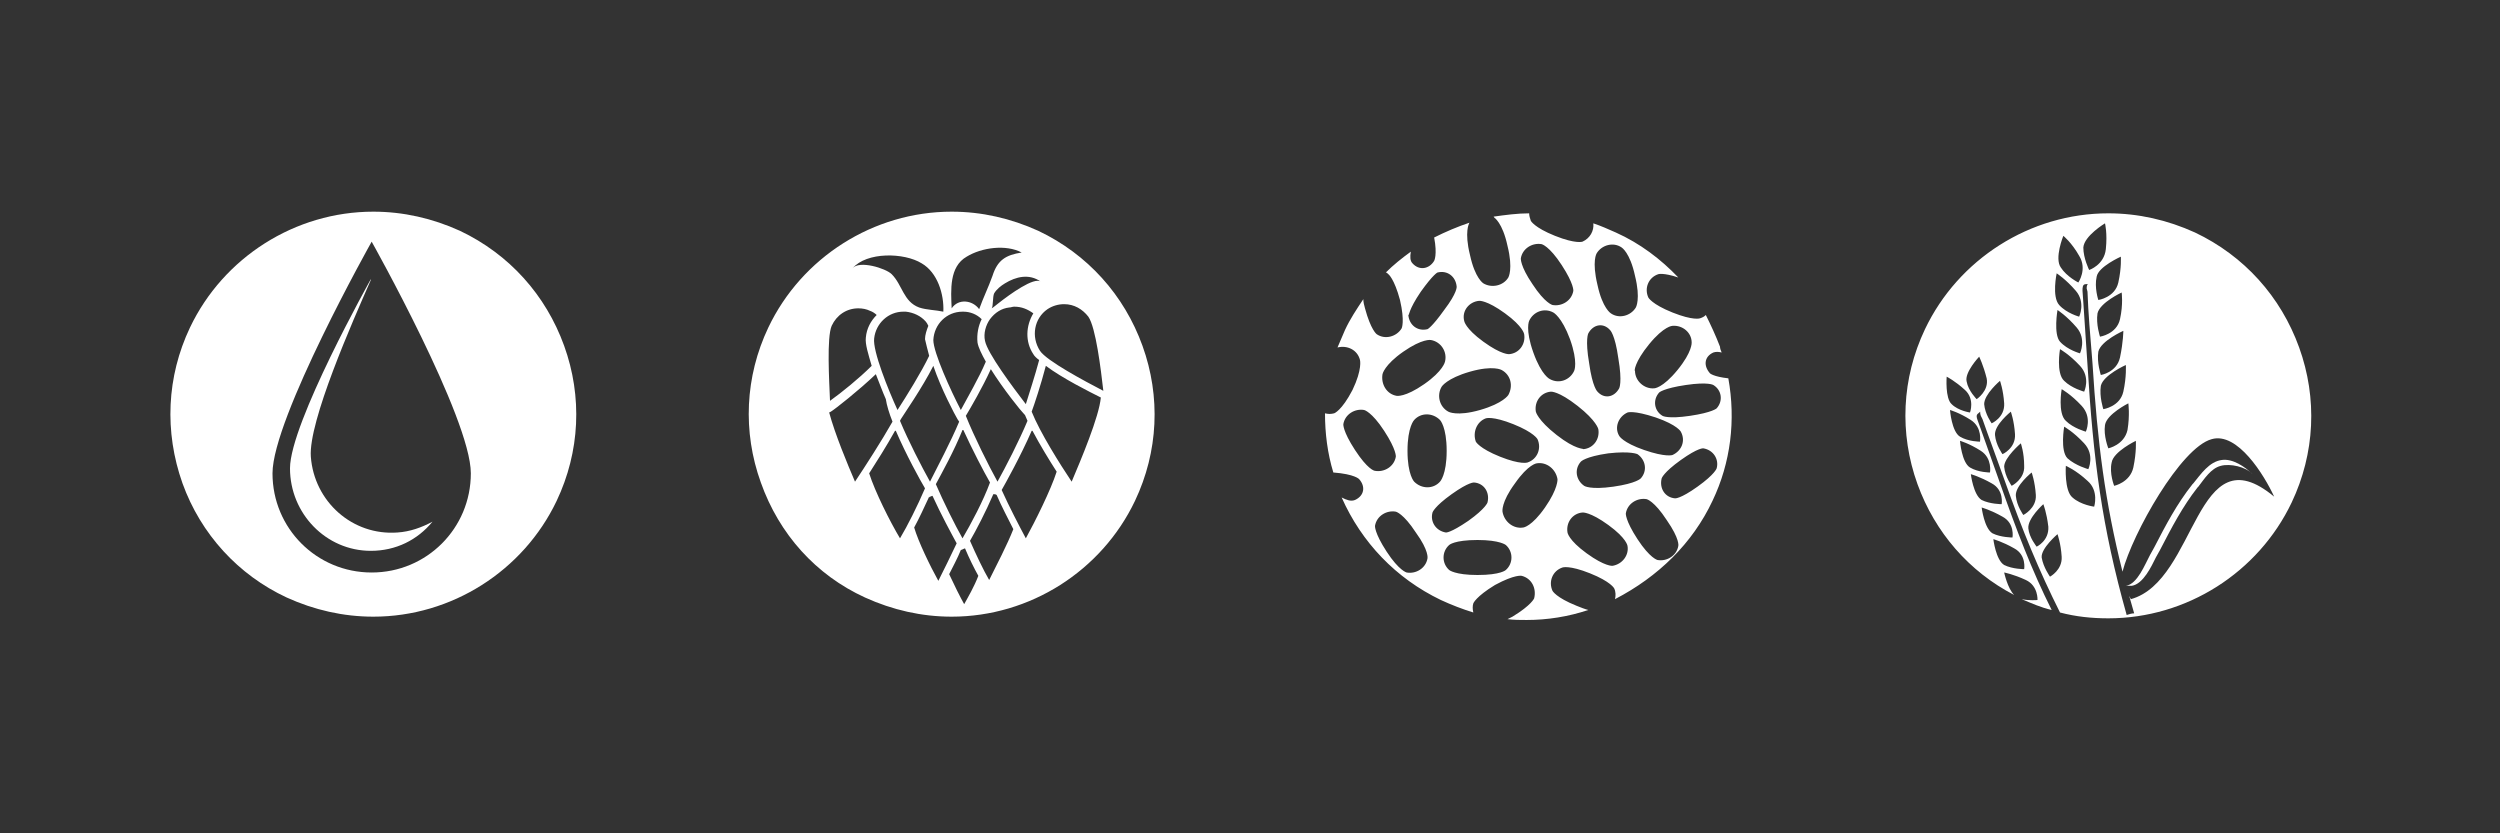 <?xml version="1.0" encoding="utf-8"?>
<!-- Generator: Adobe Illustrator 19.0.0, SVG Export Plug-In . SVG Version: 6.00 Build 0)  -->
<svg version="1.1" id="Layer_1" xmlns="http://www.w3.org/2000/svg" xmlns:xlink="http://www.w3.org/1999/xlink" x="0px" y="0px"
	 width="300px" height="100px" viewBox="0 0 300 100" style="enable-background:new 0 0 300 100;" xml:space="preserve">
<rect x="0" y="0" width="300" height="100" fill="#333333" stroke="none"/>
<style type="text/css">
	.st0{fill:none;}
	.st1{fill:#FFFFFF;}
</style>
<path id="XMLID_148_" class="st0" d="M123.8,51.7c-1.3,3-3.2,6.4-3.6,7.1c0.9,2,2.1,4.4,2.9,5.8c1.1-2,3.1-5.8,3.7-8
	c-0.9-1.4-2-3.2-2.9-4.9C123.8,51.7,123.8,51.7,123.8,51.7z"/>
<path id="XMLID_147_" class="st0" d="M124.8,42c0.9,1.3,5.3,3.6,7.6,4.8c-0.3-2.6-0.9-7.6-1.8-8.9c-0.6-0.9-1.7-1.5-2.9-1.5
	c-0.7,0-1.4,0.2-2,0.6C124.1,38.2,123.7,40.4,124.8,42z"/>
<path id="XMLID_146_" class="st0" d="M119.1,59.3c-0.9,2.1-2.1,4.4-2.8,5.6c0.7,1.6,1.6,3.4,2.3,4.7c0.9-1.6,2.3-4.3,2.8-6.1
	c-0.6-1.2-1.4-2.7-2-4.1C119.4,59.4,119.3,59.4,119.1,59.3z"/>
<path id="XMLID_145_" class="st0" d="M115.3,66.1c-0.5,1-1,2-1.4,2.9c0.6,1.3,1.3,2.6,1.8,3.6c0.5-0.9,1.1-2.1,1.7-3.4
	c-0.5-0.9-1.1-2.1-1.6-3.3L115.3,66.1z"/>
<path id="XMLID_144_" class="st0" d="M107,32.9c1.3,1.3,1.3,3.3,3.3,4c0.9,0.3,2,0.4,2.9,0.5c0.1-2.1-0.7-4.7-2.6-5.8
	c-2.1-1.3-6.6-1.4-8.4,0.6C103.1,31.2,106.3,32.2,107,32.9z"/>
<path id="XMLID_143_" class="st0" d="M117.5,37.1c0.5-1.4,1.1-2.6,1.6-4c0.6-1.9,1.6-2.6,3.5-2.8c-2-0.9-4.8-0.5-6.6,0.5
	c-2.1,1.2-1.9,4-1.9,6.2C115,35.8,116.7,36,117.5,37.1z"/>
<path id="XMLID_142_" class="st0" d="M119.3,35.2c-0.2,0.4-0.1,1.6-0.3,1.8c0.1-0.1,0.4-0.3,0.8-0.6c1.5-1.1,4.4-3.1,5.1-2.6
	c-1.3-1-3-0.6-4.3,0.2C120.1,34.3,119.6,34.7,119.3,35.2z"/>
<path id="XMLID_141_" class="st0" d="M111.9,59.4c-0.1,0-0.2,0.1-0.3,0.1l-0.1,0.1l0-0.1c-0.6,1.3-1.2,2.6-1.8,3.7
	c0.5,1.7,2,4.6,2.9,6.3c0.6-1.2,1.6-2.9,2.2-4.5C114.2,64,112.9,61.6,111.9,59.4z"/>
<path id="XMLID_140_" class="st0" d="M123.3,50.5c-0.1-0.2-0.2-0.5-0.3-0.7l-0.1-0.1c-0.3-0.4-2.5-3-4-5.4c-1,2.2-2.4,4.6-3,5.6
	c0.9,2.5,2.7,6,3.8,7.9C120.7,56,122.3,53,123.3,50.5z"/>
<path id="XMLID_139_" class="st0" d="M121.7,36.9c-0.2,0-0.4,0-0.6,0.1c-0.9,0.2-1.8,0.7-2.3,1.4c-0.6,0.8-0.8,1.7-0.6,2.6
	c0.3,1.5,3.3,5.6,4.9,7.6c0.5-1.4,1.2-3.5,1.6-5.3c-0.3-0.2-0.5-0.5-0.7-0.7c-1-1.5-1-3.4-0.1-4.9C123.4,37.2,122.6,36.9,121.7,36.9
	z"/>
<path id="XMLID_138_" class="st0" d="M104.7,43.9c-0.5-1.4-0.8-2.7-0.7-3.4c0.1-1,0.6-2,1.3-2.7c-0.2-0.2-0.5-0.4-0.8-0.5
	c-0.5-0.2-0.9-0.3-1.4-0.3c-1.4,0-2.7,0.8-3.2,2.1c-0.6,1.4-0.3,6.4,0,9C101.1,47.1,103.2,45.4,104.7,43.9z"/>
<path id="XMLID_137_" class="st0" d="M115.5,51.6c-1.1,2.5-2.5,5.1-3.2,6.5c0.9,2.1,2.3,4.9,3.2,6.5c0.9-1.7,2.4-4.5,3.3-6.7
	c-0.8-1.4-2.1-3.9-3.1-6.2C115.6,51.7,115.6,51.6,115.5,51.6z"/>
<path id="XMLID_136_" class="st0" d="M107.5,51.7C107.4,51.7,107.4,51.7,107.5,51.7c-1,1.8-2.2,3.7-3.2,5.1c0.7,2.2,2.5,5.8,3.6,7.8
	c0.8-1.5,2.1-4,3-6C110.4,57.6,108.7,54.5,107.5,51.7z"/>
<path id="XMLID_135_" class="st0" d="M108,50.3l-0.1,0.2c1,2.4,2.6,5.5,3.6,7.3c1-1.8,2.6-4.8,3.5-7.2l-0.2-0.3
	c-0.3-0.5-1.9-3.7-3-6.4C110.6,46.5,108.4,49.8,108,50.3z"/>
<path id="XMLID_134_" class="st0" d="M115.7,37.4l-0.1,0c-1.9,0-3.5,1.5-3.5,3.4c0,1.5,2.1,6.1,3.3,8.4c0.9-1.5,2.2-3.9,3-5.8
	c-0.5-0.9-0.9-1.7-1-2.3c-0.2-1,0-2,0.5-2.9C117.2,37.7,116.5,37.4,115.7,37.4z"/>
<path id="XMLID_133_" class="st0" d="M180,54.8c2.5,1,3.3,0.7,3.3,0.7c1.1-0.4,1.6-1.7,1.2-2.8c0,0-0.4-0.8-2.9-1.8
	c-2.5-1-3.3-0.7-3.3-0.7c-1.1,0.4-1.6,1.7-1.2,2.8C177.1,53,177.5,53.8,180,54.8z"/>
<path id="XMLID_132_" class="st0" d="M191.7,47c0.9,0.8,2.1,0.6,2.6-0.4c0,0,0.4-0.7-0.1-3.6c-0.5-2.9-1-3.4-1-3.4
	c-0.9-0.8-2.1-0.6-2.6,0.4c0,0-0.4,0.7,0.1,3.6C191.1,46.5,191.7,47,191.7,47z"/>
<path id="XMLID_131_" class="st0" d="M177.6,49.1c2.8-0.8,3.4-1.8,3.4-1.8c0.6-1,0.2-2.4-0.8-3c0,0-1-0.6-3.8,0.2
	c-2.8,0.8-3.4,1.8-3.4,1.8c-0.6,1-0.2,2.4,0.8,3C173.8,49.3,174.8,49.9,177.6,49.1z"/>
<path id="XMLID_130_" class="st0" d="M169.7,50.4c0,0-0.8,0.8-0.8,3.7c0,2.9,0.8,3.7,0.8,3.7c0.8,0.9,2.2,0.9,3.1,0
	c0,0,0.8-0.8,0.8-3.7c0-2.9-0.8-3.7-0.8-3.7C171.9,49.6,170.5,49.6,169.7,50.4z"/>
<path id="XMLID_129_" class="st0" d="M171.4,39.6c0,0,0.5-0.1,2-2.3c1.5-2.1,1.5-2.8,1.5-2.8c-0.1-1.2-1.1-2-2.3-1.7
	c0,0-0.5,0.1-2,2.3c-1.5,2.1-1.5,2.8-1.5,2.8C169.1,39.1,170.2,39.8,171.4,39.6z"/>
<path id="XMLID_128_" class="st0" d="M186.3,36.6c1.2,0.3,2.3-0.5,2.5-1.7c0,0,0.2-0.9-1.4-3.1c-1.5-2.3-2.4-2.5-2.4-2.5
	c-1.2-0.3-2.3,0.5-2.5,1.7c0,0-0.2,0.9,1.4,3.1C185.4,36.4,186.3,36.6,186.3,36.6z"/>
<path id="XMLID_127_" class="st0" d="M186,45.5c1.1,0.5,2.4,0.1,2.9-1c0,0,0.5-1-0.5-3.8c-1-2.8-2-3.2-2-3.2c-1.1-0.5-2.4-0.1-2.9,1
	c0,0-0.5,1,0.5,3.8C185,45.1,186,45.5,186,45.5z"/>
<path id="XMLID_126_" class="st0" d="M178,41c2.2,1.6,3.1,1.5,3.1,1.5c1.2-0.2,2-1.3,1.8-2.4c0,0-0.1-0.9-2.3-2.5
	c-2.2-1.6-3.1-1.5-3.1-1.5c-1.2,0.2-2,1.3-1.8,2.4C175.6,38.5,175.8,39.4,178,41z"/>
<path id="XMLID_125_" class="st0" d="M204.4,53.8c0,0-0.5-0.1-2.7,1.4c-2.2,1.5-2.3,2.2-2.3,2.2c-0.3,1.2,0.4,2.2,1.6,2.4
	c0,0,0.5,0.1,2.7-1.4c2.1-1.5,2.3-2.2,2.3-2.2C206.3,55.1,205.6,54,204.4,53.8z"/>
<path id="XMLID_124_" class="st0" d="M197.3,54c2.6,0.9,3.4,0.6,3.4,0.6c1.1-0.5,1.5-1.7,1-2.8c0,0-0.4-0.8-3-1.7
	c-2.6-0.9-3.4-0.6-3.4-0.6c-1.1,0.5-1.5,1.7-1,2.8C194.3,52.3,194.7,53.1,197.3,54z"/>
<path id="XMLID_123_" class="st0" d="M189.7,55.4c-0.8,0.9-0.6,2.2,0.4,2.9c0,0,0.7,0.5,3.5,0.1c2.8-0.4,3.3-1,3.3-1
	c0.8-0.9,0.6-2.2-0.4-2.9c0,0-0.7-0.5-3.5-0.1C190.2,54.8,189.7,55.4,189.7,55.4z"/>
<path id="XMLID_122_" class="st0" d="M199.1,47.1c-0.8,0.9-0.6,2.2,0.4,2.8c0,0,0.6,0.4,3.3,0c2.7-0.4,3.2-0.9,3.2-0.9
	c0.8-0.9,0.6-2.2-0.4-2.8c0,0-0.6-0.4-3.3,0C199.6,46.6,199.1,47.1,199.1,47.1z"/>
<path id="XMLID_121_" class="st0" d="M193.3,37.6c1,0.6,2.4,0.3,3-0.7c0,0,0.6-1-0.1-3.8c-0.7-2.8-1.6-3.4-1.6-3.4
	c-1-0.6-2.4-0.3-3,0.7c0,0-0.6,1,0.1,3.8C192.4,37,193.3,37.6,193.3,37.6z"/>
<path id="XMLID_120_" class="st0" d="M196.1,44.6c0.1,1.2,1.1,2.1,2.3,2.1c0,0,1-0.1,2.8-2.2c1.8-2.2,1.7-3.3,1.7-3.3
	c-0.1-1.2-1.1-2.1-2.3-2c0,0-1,0.1-2.8,2.2C196.1,43.5,196.1,44.6,196.1,44.6z"/>
<path id="XMLID_119_" class="st0" d="M195.3,65.4c0,0-0.1-0.9-2.3-2.5c-2.2-1.6-3.1-1.5-3.1-1.5c-1.2,0.2-2,1.3-1.8,2.4
	c0,0,0.1,0.9,2.3,2.5c2.2,1.6,3.1,1.5,3.1,1.5C194.7,67.7,195.5,66.6,195.3,65.4z"/>
<path id="XMLID_118_" class="st0" d="M167.6,47.5c0,0,1,0.2,3.3-1.4c2.3-1.6,2.5-2.7,2.5-2.7c0.2-1.2-0.5-2.3-1.7-2.6
	c0,0-1-0.2-3.3,1.4c-2.3,1.6-2.5,2.7-2.5,2.7C165.7,46.1,166.4,47.3,167.6,47.5z"/>
<path id="XMLID_117_" class="st0" d="M111.2,38.6c-0.6-0.7-1.5-1.2-2.4-1.2c-0.1,0-0.2,0-0.3,0c-1.8,0-3.4,1.4-3.5,3.2
	c-0.1,1.5,1.8,6.2,2.8,8.6c1.1-1.7,2.9-4.5,3.8-6.5c-0.2-0.8-0.4-1.5-0.4-2c0-0.6,0.2-1.1,0.4-1.6C111.4,38.9,111.3,38.8,111.2,38.6
	z"/>
<path id="XMLID_116_" class="st0" d="M106.2,47.8c-0.4-0.9-0.8-1.9-1.2-3c-2.1,2-4.9,4.2-5.4,4.5l-0.2,0.1c0.7,2.6,2.2,6.2,3.1,8.3
	c1.2-1.8,3.2-4.9,4.4-7.2C106.6,49.5,106.3,48.5,106.2,47.8z"/>
<path id="XMLID_115_" class="st0" d="M190,53.8c1.2-0.1,2-1.2,1.8-2.4c0,0-0.2-1.1-2.5-2.8c-2.3-1.8-3.2-1.7-3.2-1.7
	c-1.2,0.1-2,1.2-1.8,2.4c0,0,0.2,1.1,2.5,2.8C189.1,54,190,53.8,190,53.8z"/>
<path id="XMLID_114_" class="st0" d="M167.6,61.4c-1.2-0.3-2.3,0.5-2.5,1.7c0,0-0.2,0.9,1.4,3.1c1.5,2.3,2.4,2.5,2.4,2.5
	c1.2,0.3,2.3-0.5,2.5-1.7c0,0,0.2-0.9-1.4-3.1C168.4,61.6,167.6,61.4,167.6,61.4z"/>
<path id="XMLID_113_" class="st0" d="M167.5,54.8c0,0,0.2-0.9-1.4-3.1c-1.5-2.3-2.4-2.5-2.4-2.5c-1.2-0.3-2.3,0.5-2.5,1.7
	c0,0-0.2,0.9,1.4,3.1c1.5,2.3,2.4,2.5,2.4,2.5C166.1,56.7,167.3,56,167.5,54.8z"/>
<path id="XMLID_112_" class="st0" d="M176.2,62.4c2.1-1.5,2.3-2.2,2.3-2.2c0.3-1.2-0.4-2.2-1.6-2.4c0,0-0.5-0.1-2.7,1.4
	c-2.1,1.5-2.3,2.2-2.3,2.2c-0.3,1.2,0.4,2.2,1.6,2.4C173.5,63.8,174.1,63.9,176.2,62.4z"/>
<path id="XMLID_111_" class="st0" d="M184.4,55.6c0,0-1,0.1-2.6,2.4c-1.6,2.3-1.5,3.4-1.5,3.4c0.2,1.2,1.3,2,2.5,1.9
	c0,0,1-0.1,2.6-2.4c1.6-2.3,1.5-3.4,1.5-3.4C186.7,56.3,185.6,55.4,184.4,55.6z"/>
<path id="XMLID_110_" class="st0" d="M177.4,64.7c-2.7,0-3.4,0.6-3.4,0.6c-0.9,0.8-0.9,2.2,0,3c0,0,0.6,0.6,3.4,0.6
	c2.7,0,3.4-0.6,3.4-0.6c0.9-0.8,0.9-2.2,0-3.1C180.7,65.4,180.1,64.7,177.4,64.7z"/>
<path id="XMLID_109_" class="st0" d="M197.7,59.9c-1.2-0.3-2.3,0.5-2.5,1.7c0,0-0.2,0.9,1.4,3.1c1.5,2.3,2.4,2.5,2.4,2.5
	c1.2,0.3,2.3-0.5,2.5-1.7c0,0,0.2-0.9-1.4-3.1C198.6,60.1,197.7,59.9,197.7,59.9z"/>
<path id="XMLID_108_" class="st0" d="M236.5,50.4c-1.4-0.9-2.5-1.2-2.5-1.2s0.2,2.6,1.2,3.2c1,0.6,2.4,0.6,2.4,0.6
	S237.9,51.3,236.5,50.4z"/>
<path id="XMLID_107_" class="st0" d="M238.3,45.3c-0.3-1.6-0.9-2.6-0.9-2.6s-1.7,1.9-1.5,3c0.3,1.1,1.2,2.1,1.2,2.1
	S238.7,46.9,238.3,45.3z"/>
<path id="XMLID_106_" class="st0" d="M236.5,49.5c0,0,0.6-1.6-0.6-2.7c-1.2-1.1-2.2-1.6-2.2-1.6s-0.2,2.6,0.6,3.3
	C235.1,49.3,236.5,49.5,236.5,49.5z"/>
<path id="XMLID_105_" class="st0" d="M239,50.7c0,0,1.5-0.7,1.5-2.4c-0.1-1.7-0.5-2.7-0.5-2.7s-2,1.6-1.9,2.8
	C238.2,49.6,239,50.7,239,50.7z"/>
<path id="XMLID_104_" class="st0" d="M240.5,67.8c1,0.6,2.4,0.5,2.4,0.5s0.2-1.7-1.2-2.5c-1.4-0.9-2.5-1.1-2.5-1.1
	S239.5,67.2,240.5,67.8z"/>
<path id="XMLID_103_" class="st0" d="M239.1,64c1,0.6,2.4,0.5,2.4,0.5s0.2-1.7-1.2-2.5c-1.4-0.9-2.5-1.1-2.5-1.1
	S238.1,63.4,239.1,64z"/>
<path id="XMLID_102_" class="st0" d="M236.4,56.1c1,0.6,2.4,0.6,2.4,0.6s0.3-1.7-1.1-2.6c-1.4-0.9-2.5-1.2-2.5-1.2
	S235.4,55.5,236.4,56.1z"/>
<path id="XMLID_101_" class="st0" d="M237.8,60c1,0.6,2.4,0.5,2.4,0.5s0.3-1.7-1.2-2.5c-1.4-0.9-2.5-1.1-2.5-1.1
	S236.8,59.4,237.8,60z"/>
<path id="XMLID_100_" class="st0" d="M240.3,54.4c0,0,1.5-0.7,1.5-2.4c-0.1-1.6-0.5-2.7-0.5-2.7s-2,1.6-1.9,2.8
	C239.5,53.3,240.3,54.4,240.3,54.4z"/>
<path id="XMLID_99_" class="st0" d="M250.1,47c0,0,0.8-1.8-0.5-3.1c-1.3-1.4-2.4-2-2.4-2s-0.5,2.9,0.4,3.8
	C248.5,46.7,250.1,47,250.1,47z"/>
<path id="XMLID_98_" class="st0" d="M249.6,42.4c0,0,0.8-1.7-0.4-3.1c-1.2-1.4-2.3-2.1-2.3-2.1s-0.6,2.9,0.3,3.8
	C248.1,42,249.6,42.4,249.6,42.4z"/>
<path id="XMLID_97_" class="st0" d="M250.6,56.4c0,0,0.8-1.8-0.5-3.1c-1.3-1.4-2.4-2-2.4-2s-0.5,2.9,0.4,3.8
	C249.1,56,250.6,56.4,250.6,56.4z"/>
<path id="XMLID_96_" class="st0" d="M250.3,51.8c0,0,0.8-1.8-0.5-3.1c-1.3-1.4-2.4-2-2.4-2s-0.5,2.9,0.4,3.8
	C248.7,51.4,250.3,51.8,250.3,51.8z"/>
<path id="XMLID_95_" class="st0" d="M250.5,57.7c-1.4-1.2-2.6-1.8-2.6-1.8s-0.2,2.9,0.8,3.8c1,0.8,2.6,1.1,2.6,1.1
	S251.9,58.9,250.5,57.7z"/>
<path id="XMLID_94_" class="st0" d="M252.2,46.4c-0.3,1.3,0.3,2.8,0.3,2.8s1.9-0.3,2.4-2.1c0.4-1.8,0.3-3.1,0.3-3.1
	S252.4,45.1,252.2,46.4z"/>
<path id="XMLID_93_" class="st0" d="M249.5,38c0,0,0.9-1.7-0.4-3.1c-1.2-1.4-2.3-2.1-2.3-2.1s-0.6,2.9,0.3,3.8
	C248,37.6,249.5,38,249.5,38z"/>
<path id="XMLID_92_" class="st0" d="M249.4,33.9c0,0,1.1-1.6,0.1-3.2c-1-1.6-1.9-2.4-1.9-2.4s-1.1,2.7-0.3,3.8
	C248,33.2,249.4,33.9,249.4,33.9z"/>
<path id="XMLID_91_" class="st0" d="M246,69.2c0,0,1.5-0.8,1.4-2.4c-0.1-1.6-0.5-2.7-0.5-2.7s-1.9,1.7-1.8,2.9
	C245.2,68.1,246,69.2,246,69.2z"/>
<path id="XMLID_90_" class="st0" d="M242.7,61.8c0,0,1.5-0.7,1.5-2.4c-0.1-1.6-0.5-2.7-0.5-2.7s-2,1.6-1.9,2.8
	C242,60.6,242.7,61.8,242.7,61.8z"/>
<path id="XMLID_89_" class="st0" d="M252.7,29.9c0.2-1.9-0.1-3.1-0.1-3.1s-2.5,1.6-2.5,2.9c-0.1,1.3,0.7,2.7,0.7,2.7
	S252.5,31.7,252.7,29.9z"/>
<path id="XMLID_241_" class="st0" d="M251.3,43.7c-0.2-3.7-0.4-5.9-0.6-8.6l-0.1-0.4c-0.1-0.7,0.3-0.5-0.1-0.5
	c-0.4,0-0.4,0.4-0.4,0.8l0.1,1.4l0.5,7.5c0.7,11.4,1.7,19.2,4.7,30c0.3-0.1,0.6-0.1,0.9-0.2c-0.2-0.7-0.4-1.4-0.6-2.1l0.2,0.4
	c8-2.2,7.7-20.2,17.2-12.3c-1.2-2.6-4.5-7.7-7.5-6.9c-3.7,1-9.5,11.3-10.6,16C252.8,60.3,251.9,53.3,251.3,43.7z M258,66.6l0.5-0.9
	c1.4-2.7,2.7-5.2,4.6-7.6l0.1-0.1c0.9-1.1,1.9-2.6,3.4-2.8c1.4-0.1,2.8,0.8,3.7,1.7c-0.8-0.9-2.7-1.3-3.8-1c-1.2,0.3-2,1.6-2.7,2.5
	l-0.1,0.1c-1.8,2.3-3.1,4.8-4.5,7.5l-0.5,0.9c-0.5,1-1.5,3.2-2.9,3.4c-0.2,0-0.4,0-0.7-0.1C256.6,70.1,257.5,67.6,258,66.6z"/>
<path id="XMLID_86_" class="st0" d="M243.4,63.4c0.1,1.2,1,2.2,1,2.2s1.5-0.8,1.4-2.4c-0.1-1.6-0.6-2.7-0.6-2.7
	S243.3,62.2,243.4,63.4z"/>
<path id="XMLID_85_" class="st0" d="M252.7,51.1c-0.2,1.3,0.4,2.8,0.4,2.8s1.9-0.4,2.3-2.2c0.4-1.8,0.2-3.1,0.2-3.1
	S252.9,49.8,252.7,51.1z"/>
<path id="XMLID_84_" class="st0" d="M251.5,33.2c-0.3,1.3,0.2,2.8,0.2,2.8s1.9-0.3,2.4-2.1c0.4-1.8,0.3-3.1,0.3-3.1
	S251.8,32,251.5,33.2z"/>
<path id="XMLID_83_" class="st0" d="M241.4,58.3c0,0,1.5-0.7,1.5-2.4c-0.1-1.7-0.4-2.7-0.4-2.7s-2,1.6-1.9,2.8
	C240.6,57.2,241.4,58.3,241.4,58.3z"/>
<path id="XMLID_82_" class="st0" d="M253.4,55.5c-0.2,1.3,0.3,2.8,0.3,2.8s1.9-0.4,2.3-2.2c0.4-1.8,0.2-3.1,0.2-3.1
	S253.6,54.2,253.4,55.5z"/>
<path id="XMLID_81_" class="st0" d="M251.8,37.7c-0.3,1.3,0.3,2.8,0.3,2.8s1.9-0.3,2.4-2.1c0.4-1.8,0.3-3.1,0.3-3.1
	S252,36.4,251.8,37.7z"/>
<path id="XMLID_80_" class="st0" d="M251.8,42.2c-0.3,1.3,0.3,2.8,0.3,2.8s1.9-0.3,2.3-2.1c0.4-1.8,0.4-3.1,0.4-3.1
	S252.1,40.9,251.8,42.2z"/>
<path id="XMLID_79_" class="st0" d="M123.7,49.4c1,2.5,3.4,6.3,4.8,8.4c1.2-2.6,3.3-7.7,3.6-10.1c-1.4-0.7-4.7-2.4-6.6-3.8
	C124.9,46.1,124,48.5,123.7,49.4z"/>
<path id="XMLID_230_" class="st0" d="M44.6,68.7c6.6,0,11.9-5.3,11.9-11.9c0-6.6-11.9-27.8-11.9-27.8S32.7,50.2,32.7,56.8
	C32.7,63.3,38,68.7,44.6,68.7z M44.5,33.6C44.5,33.6,44.5,33.6,44.5,33.6c-2.2,5-7.5,17-7.2,21.2c0.4,5.4,5,9.4,10.4,9.1
	c1.6-0.1,3-0.6,4.2-1.3c-1.8,2.1-4.5,3.5-7.4,3.5c-5.4,0-9.7-4.4-9.7-9.7S44.5,33.6,44.5,33.6z"/>
<path id="XMLID_210_" class="st1" d="M103.8,71.7c3.3,1.5,6.8,2.3,10.4,2.3c9.4,0,18-5.5,22-13.9c2.8-5.9,3.1-12.5,0.9-18.6
	c-2.2-6.1-6.6-11-12.5-13.8c-3.3-1.5-6.8-2.3-10.4-2.3c-9.4,0-18,5.5-22,13.9c-2.8,5.9-3.1,12.5-0.9,18.6
	C93.5,64.1,97.9,69,103.8,71.7z M102.6,57.8c-0.9-2.1-2.4-5.7-3.1-8.3l0.2-0.1c0.5-0.3,3.3-2.5,5.4-4.5c0.4,1,0.8,2.1,1.2,3
	c0.1,0.7,0.4,1.7,0.8,2.7C105.8,52.9,103.8,56,102.6,57.8z M111.5,42.7c-0.9,1.9-2.7,4.8-3.8,6.5c-1.1-2.4-3-7.1-2.8-8.6
	c0.2-1.8,1.7-3.2,3.5-3.2c0.1,0,0.2,0,0.3,0c0.9,0.1,1.8,0.5,2.4,1.2c0.1,0.1,0.2,0.3,0.3,0.5c-0.2,0.5-0.4,1.1-0.4,1.6
	C111.1,41.2,111.3,41.9,111.5,42.7z M117.3,41.1c0.1,0.6,0.5,1.4,1,2.3c-0.8,1.9-2.2,4.3-3,5.8c-1.2-2.3-3.3-6.9-3.3-8.4
	c0.1-1.9,1.6-3.4,3.5-3.4l0.1,0c0.8,0,1.6,0.3,2.2,0.9C117.4,39.1,117.2,40.1,117.3,41.1z M124,42.5c0.1,0.2,0.4,0.5,0.7,0.7
	c-0.5,1.9-1.2,4-1.6,5.3c-1.6-2.1-4.6-6.1-4.9-7.6c-0.2-0.9,0.1-1.9,0.6-2.6c0.6-0.8,1.4-1.3,2.3-1.4c0.2,0,0.4-0.1,0.6-0.1
	c0.9,0,1.6,0.3,2.3,0.8C123.1,39.1,123,41,124,42.5z M115.9,49.9c0.6-1,2-3.4,3-5.6c1.5,2.4,3.6,5,4,5.4l0.1,0.1
	c0.1,0.2,0.2,0.5,0.3,0.7c-1,2.4-2.6,5.5-3.6,7.3C118.6,55.8,116.9,52.4,115.9,49.9z M118.8,57.9c-0.8,2.2-2.3,5-3.3,6.7
	c-0.9-1.6-2.3-4.4-3.2-6.5c0.7-1.3,2.2-4,3.2-6.5c0,0,0.1,0,0.1,0C116.7,54,118,56.5,118.8,57.9z M114.9,50.3l0.2,0.3
	c-1,2.4-2.6,5.4-3.5,7.2c-1-1.8-2.6-4.9-3.6-7.3l0.1-0.2c0.3-0.5,2.6-3.8,3.9-6.4C112.9,46.6,114.6,49.8,114.9,50.3z M104.3,56.8
	c0.9-1.4,2.1-3.3,3.1-5.1c0,0,0.1,0,0.1,0c1.2,2.8,2.9,5.9,3.5,6.9c-0.9,2.1-2.1,4.5-3,6C106.8,62.6,105,59,104.3,56.8z M109.7,63.3
	c0.6-1.1,1.2-2.4,1.8-3.7l0,0.1l0.1-0.1c0.1,0,0.2-0.1,0.3-0.1c1,2.2,2.3,4.6,2.9,5.7c-0.7,1.5-1.6,3.3-2.2,4.5
	C111.6,67.9,110.2,65,109.7,63.3z M115.7,72.5c-0.5-0.9-1.2-2.3-1.8-3.6c0.4-0.8,1-1.9,1.4-2.9l0.5-0.2c0.5,1.2,1.1,2.4,1.6,3.3
	C116.9,70.4,116.2,71.6,115.7,72.5z M118.7,69.6c-0.7-1.2-1.6-3.1-2.3-4.7c0.7-1.2,1.9-3.5,2.8-5.6c0.1,0,0.3,0,0.4,0.1
	c0.6,1.4,1.4,2.9,2,4.1C120.9,65.3,119.5,68,118.7,69.6z M123.1,64.6c-0.8-1.5-2-3.8-2.9-5.8c0.4-0.7,2.3-4.1,3.6-7.1
	c0,0,0.1,0,0.1,0c0.9,1.7,2,3.5,2.9,4.9C126.1,58.8,124.2,62.6,123.1,64.6z M128.6,57.8c-1.4-2.1-3.8-5.9-4.8-8.4
	c0.3-0.8,1.1-3.2,1.7-5.5c2,1.5,5.2,3.1,6.6,3.8C131.9,50,129.7,55.2,128.6,57.8z M125.7,37.1c0.6-0.4,1.3-0.6,2-0.6
	c1.2,0,2.2,0.6,2.9,1.5c0.9,1.3,1.5,6.3,1.8,8.9c-2.3-1.2-6.8-3.6-7.6-4.8C123.7,40.4,124.1,38.2,125.7,37.1z M124.9,33.8
	c-0.8-0.6-3.7,1.5-5.1,2.6c-0.4,0.3-0.6,0.5-0.8,0.6c0.2-0.2,0.1-1.4,0.3-1.8c0.3-0.5,0.8-0.9,1.3-1.2
	C121.9,33.2,123.5,32.8,124.9,33.8z M116,30.8c1.8-1.1,4.7-1.5,6.6-0.5c-1.9,0.3-2.9,0.9-3.5,2.8c-0.5,1.4-1.1,2.6-1.6,4
	c-0.8-1.1-2.5-1.3-3.3-0.1C114.1,34.8,113.9,32,116,30.8z M110.6,31.6c1.9,1.1,2.7,3.7,2.6,5.8c-0.9-0.2-2-0.2-2.9-0.5
	c-1.9-0.7-2-2.7-3.3-4c-0.7-0.7-3.9-1.7-4.7-0.7C104,30.2,108.5,30.3,110.6,31.6z M99.8,39.1c0.6-1.3,1.8-2.1,3.2-2.1
	c0.5,0,1,0.1,1.4,0.3c0.3,0.1,0.6,0.3,0.8,0.5c-0.7,0.7-1.2,1.6-1.3,2.7c-0.1,0.8,0.3,2,0.7,3.4c-1.5,1.5-3.6,3.2-5,4.2
	C99.5,45.6,99.2,40.5,99.8,39.1z"/>
<path id="XMLID_180_" class="st1" d="M237.7,49.9l0.2,0.4c0.8,2.3,1.5,4.1,2.6,7.2c2.2,6.2,4.2,11,6.7,16c1.9,0.5,3.8,0.7,5.8,0.7
	c9.4,0,18-5.5,22-13.9c2.8-5.9,3.1-12.5,0.9-18.6c-2.2-6.1-6.6-11-12.5-13.8c-3.3-1.5-6.8-2.3-10.4-2.3c-9.4,0-18,5.5-22,13.9
	c-2.8,5.9-3.1,12.5-0.9,18.6c2.1,5.8,6.2,10.5,11.6,13.3c-0.8-0.8-1.2-2.7-1.2-2.7s1.1,0.2,2.6,0.9c1.5,0.7,1.4,2.4,1.4,2.4
	s-1,0.1-1.9-0.1c1.2,0.5,2.3,1,3.6,1.3c-2.4-4.8-4.2-9.5-6.3-15.5l-2.2-6.2l-0.4-1.1c-0.1-0.3-0.2-0.6,0.1-0.8
	C237.8,49.3,237.5,49.3,237.7,49.9z M247.2,41.9c0,0,1.1,0.6,2.4,2c1.3,1.4,0.5,3.1,0.5,3.1s-1.5-0.4-2.4-1.3
	C246.7,44.8,247.2,41.9,247.2,41.9z M246.9,37.2c0,0,1.1,0.7,2.3,2.1c1.2,1.4,0.4,3.1,0.4,3.1s-1.5-0.4-2.4-1.4
	C246.4,40.1,246.9,37.2,246.9,37.2z M247.4,46.7c0,0,1.1,0.6,2.4,2c1.3,1.4,0.5,3.1,0.5,3.1s-1.5-0.4-2.4-1.3
	C246.9,49.6,247.4,46.7,247.4,46.7z M247.7,51.2c0,0,1.1,0.6,2.4,2c1.3,1.4,0.5,3.1,0.5,3.1s-1.5-0.4-2.5-1.3
	C247.2,54.1,247.7,51.2,247.7,51.2z M251.3,60.8c0,0-1.6-0.2-2.6-1.1c-1-0.8-0.8-3.8-0.8-3.8s1.2,0.5,2.6,1.8
	C251.9,58.9,251.3,60.8,251.3,60.8z M265.4,52.7c3.1-0.9,6.3,4.3,7.5,6.9c-9.5-7.9-9.2,10.1-17.2,12.3l-0.2-0.4
	c0.2,0.7,0.4,1.4,0.6,2.1c-0.3,0-0.6,0.1-0.9,0.2c-3-10.7-4-18.6-4.7-30l-0.5-7.5l-0.1-1.4c0-0.4,0-0.8,0.4-0.8
	c0.5,0,0.1-0.2,0.1,0.5l0.1,0.4c0.1,2.7,0.3,4.9,0.6,8.6c0.6,9.6,1.5,16.6,3.6,25C255.9,64,261.7,53.7,265.4,52.7z M256,56.1
	c-0.4,1.8-2.3,2.2-2.3,2.2s-0.6-1.5-0.3-2.8c0.2-1.3,2.9-2.6,2.9-2.6S256.4,54.2,256,56.1z M255.3,51.6c-0.4,1.8-2.3,2.2-2.3,2.2
	s-0.6-1.5-0.4-2.8c0.2-1.3,2.8-2.6,2.8-2.6S255.6,49.8,255.3,51.6z M254.8,47c-0.4,1.8-2.4,2.1-2.4,2.1s-0.5-1.5-0.3-2.8
	c0.3-1.3,3-2.5,3-2.5S255.2,45.2,254.8,47z M254.4,42.9c-0.4,1.8-2.3,2.1-2.3,2.1s-0.5-1.5-0.3-2.8c0.3-1.3,3-2.5,3-2.5
	S254.8,41,254.4,42.9z M254.4,38.3c-0.4,1.8-2.4,2.1-2.4,2.1s-0.5-1.5-0.3-2.8c0.3-1.3,2.9-2.5,2.9-2.5S254.8,36.5,254.4,38.3z
	 M254.5,30.8c0,0,0.1,1.3-0.3,3.1c-0.4,1.8-2.4,2.1-2.4,2.1s-0.5-1.5-0.2-2.8C251.8,32,254.5,30.8,254.5,30.8z M252.6,26.8
	c0,0,0.3,1.2,0.1,3.1c-0.2,1.9-2,2.5-2,2.5S250,31,250,29.7C250.1,28.3,252.6,26.8,252.6,26.8z M247.6,28.3c0,0,1,0.8,1.9,2.4
	c1,1.6-0.1,3.2-0.1,3.2s-1.4-0.7-2.1-1.8C246.5,31,247.6,28.3,247.6,28.3z M246.8,32.8c0,0,1.1,0.7,2.3,2.1c1.2,1.4,0.4,3.1,0.4,3.1
	s-1.5-0.4-2.4-1.4C246.2,35.6,246.8,32.8,246.8,32.8z M246.9,64.1c0,0,0.4,1.1,0.5,2.7c0.1,1.6-1.4,2.4-1.4,2.4s-0.8-1.1-1-2.3
	C244.9,65.8,246.9,64.1,246.9,64.1z M245.2,60.5c0,0,0.4,1,0.6,2.7c0.1,1.7-1.4,2.4-1.4,2.4s-0.9-1.1-1-2.2
	C243.3,62.2,245.2,60.5,245.2,60.5z M243.8,56.7c0,0,0.4,1.1,0.5,2.7c0.1,1.6-1.5,2.4-1.5,2.4s-0.8-1.1-0.9-2.3
	C241.8,58.3,243.8,56.7,243.8,56.7z M242.5,53.2c0,0,0.4,1.1,0.4,2.7c0.1,1.6-1.5,2.4-1.5,2.4s-0.8-1.1-0.9-2.3
	C240.5,54.9,242.5,53.2,242.5,53.2z M241.3,49.4c0,0,0.4,1.1,0.5,2.7c0.1,1.7-1.5,2.4-1.5,2.4s-0.8-1.1-0.9-2.3
	C239.3,51,241.3,49.4,241.3,49.4z M240,45.7c0,0,0.4,1.1,0.5,2.7c0.1,1.7-1.5,2.4-1.5,2.4s-0.8-1.1-0.9-2.3
	C238.1,47.3,240,45.7,240,45.7z M233.6,45.2c0,0,1,0.5,2.2,1.6c1.2,1.1,0.6,2.7,0.6,2.7s-1.4-0.2-2.2-1
	C233.4,47.8,233.6,45.2,233.6,45.2z M242.9,68.3c0,0-1.4,0-2.4-0.5c-1-0.6-1.3-3.1-1.3-3.1s1.1,0.3,2.5,1.1
	C243.2,66.6,242.9,68.3,242.9,68.3z M241.5,64.5c0,0-1.4,0-2.4-0.5c-1-0.6-1.3-3.1-1.3-3.1s1.1,0.3,2.5,1.1
	C241.8,62.8,241.5,64.5,241.5,64.5z M240.2,60.5c0,0-1.4,0-2.4-0.5c-1-0.6-1.3-3.1-1.3-3.1s1.1,0.3,2.5,1.1
	C240.5,58.8,240.2,60.5,240.2,60.5z M238.8,56.7c0,0-1.4,0-2.4-0.6c-1-0.6-1.2-3.2-1.2-3.2s1.1,0.3,2.5,1.2
	C239.1,55,238.8,56.7,238.8,56.7z M237.6,53c0,0-1.4,0-2.4-0.6c-1-0.6-1.2-3.2-1.2-3.2s1.1,0.3,2.5,1.2
	C237.9,51.3,237.6,53,237.6,53z M237.2,47.9c0,0-1-1-1.2-2.1c-0.3-1.1,1.5-3,1.5-3s0.5,1,0.9,2.6C238.7,46.9,237.2,47.9,237.2,47.9z
	"/>
<path id="XMLID_28_" class="st1" d="M255.8,70.3c1.4-0.2,2.4-2.4,2.9-3.4l0.5-0.9c1.4-2.7,2.7-5.2,4.5-7.5l0.1-0.1
	c0.7-0.9,1.5-2.2,2.7-2.5c1.1-0.3,3,0.1,3.8,1c-0.9-0.9-2.4-1.9-3.7-1.7c-1.5,0.2-2.5,1.7-3.4,2.8l-0.1,0.1
	c-1.9,2.4-3.2,4.9-4.6,7.6l-0.5,0.9c-0.6,1.1-1.5,3.5-2.9,3.7C255.4,70.3,255.6,70.3,255.8,70.3z"/>
<path id="XMLID_176_" class="st1" d="M34.4,71.7c3.3,1.5,6.8,2.3,10.4,2.3c9.4,0,18-5.5,22-13.9c2.8-5.9,3.1-12.5,0.9-18.6
	c-2.2-6.1-6.6-11-12.5-13.8c-3.3-1.5-6.8-2.3-10.4-2.3c-9.4,0-18,5.5-22,13.9C20,45.2,19.7,51.8,21.9,58
	C24.1,64.1,28.6,69,34.4,71.7z M44.6,29c0,0,11.9,21.2,11.9,27.8c0,6.6-5.3,11.9-11.9,11.9c-6.6,0-11.9-5.3-11.9-11.9
	C32.7,50.2,44.6,29,44.6,29z"/>
<path id="XMLID_25_" class="st1" d="M44.5,66.1c3,0,5.6-1.3,7.4-3.5c-1.3,0.7-2.7,1.2-4.2,1.3c-5.4,0.4-10-3.7-10.4-9.1
	c-0.3-4.2,5-16.2,7.2-21.2c0,0,0-0.1,0-0.1s-9.7,17.3-9.7,22.7S39.1,66.1,44.5,66.1z"/>
<path id="XMLID_150_" class="st1" d="M205.5,60.1c2.2-4.6,2.8-9.7,1.9-14.7c-1.8-0.2-2.2-0.6-2.2-0.6c-0.8-0.9-0.7-2,0.4-2.5
	c0.3-0.1,0.6-0.1,1,0c-0.1-0.2-0.2-0.5-0.2-0.7c-0.5-1.3-1.1-2.6-1.7-3.8c-0.2,0.2-0.4,0.3-0.7,0.4c0,0-0.8,0.3-3.3-0.7
	c-2.5-1-2.9-1.8-2.9-1.8c-0.5-1.1,0-2.4,1.2-2.8c0,0,0.6-0.2,2.4,0.4c-2.1-2.2-4.6-4.1-7.5-5.4c-0.9-0.4-1.8-0.8-2.7-1.1
	c0.1,0.9-0.4,1.8-1.3,2.2c0,0-0.8,0.3-3.3-0.7c-2.5-1-2.9-1.8-2.9-1.8c-0.1-0.3-0.2-0.6-0.2-0.9c-1.4,0-2.9,0.2-4.3,0.4
	c0,0,0.1,0,0.1,0.1c0,0,1,0.6,1.6,3.4c0.7,2.8,0.1,3.8,0.1,3.8c-0.6,1-2,1.3-3,0.7c0,0-1-0.6-1.6-3.4c-0.7-2.8-0.1-3.8-0.1-3.8
	c0,0,0-0.1,0.1-0.1c-1.5,0.5-2.9,1.1-4.3,1.8c0.4,2.1,0,2.8,0,2.8c-0.6,1-1.8,1.2-2.6,0.3c-0.3-0.3-0.3-0.8-0.2-1.4
	c-1.1,0.8-2.1,1.6-3,2.5c0.1,0,0.2,0.1,0.3,0.2c0,0,0.7,0.5,1.4,3.1c0.6,2.6,0.2,3.4,0.2,3.4c-0.6,1-2,1.4-3,0.7
	c0,0-0.7-0.5-1.4-3.1c-0.1-0.4-0.2-0.7-0.2-1.1c-0.8,1.2-1.6,2.4-2.2,3.7c-0.3,0.7-0.6,1.4-0.9,2.1c0,0,0,0,0,0
	c1.2-0.3,2.4,0.3,2.7,1.5c0,0,0.3,1.1-0.9,3.6c-1.3,2.5-2.2,2.8-2.2,2.8c-0.4,0.1-0.7,0.1-1.1,0c0,2.4,0.3,4.8,1,7.1
	c2.6,0.2,3.1,0.8,3.1,0.8c0.8,0.9,0.6,2-0.5,2.5c-0.5,0.2-1,0-1.6-0.3c2.4,5.4,6.5,9.7,11.9,12.3c1.3,0.6,2.6,1.1,3.9,1.5
	c-0.1-0.4-0.1-0.8,0-1.1c0,0,0.3-0.8,2.6-2.2c2.4-1.3,3.2-1.1,3.2-1.1c1.2,0.3,1.8,1.5,1.5,2.7c0,0-0.3,0.8-2.6,2.2
	c-0.2,0.1-0.4,0.2-0.6,0.3c0.8,0.1,1.5,0.1,2.3,0.1c2.5,0,5-0.4,7.4-1.2c-0.4-0.1-0.9-0.3-1.4-0.5c-2.5-1-2.9-1.8-2.9-1.8
	c-0.5-1.1,0-2.4,1.2-2.8c0,0,0.8-0.3,3.3,0.7c2.5,1,2.9,1.8,2.9,1.8c0.2,0.4,0.2,0.9,0.1,1.3C199,69.2,203.1,65.2,205.5,60.1z
	 M201.4,65.5c-0.2,1.2-1.4,1.9-2.5,1.7c0,0-0.9-0.2-2.4-2.5c-1.5-2.3-1.4-3.1-1.4-3.1c0.2-1.2,1.4-1.9,2.5-1.7c0,0,0.9,0.2,2.4,2.5
	C201.6,64.7,201.4,65.5,201.4,65.5z M196.5,54.5c1,0.7,1.2,2,0.4,2.9c0,0-0.5,0.6-3.3,1c-2.8,0.4-3.5-0.1-3.5-0.1
	c-1-0.7-1.2-2-0.4-2.9c0,0,0.5-0.6,3.3-1C195.7,54.1,196.5,54.5,196.5,54.5z M195.3,49.5c0,0,0.7-0.3,3.4,0.6c2.6,0.9,3,1.7,3,1.7
	c0.6,1.1,0.1,2.3-1,2.8c0,0-0.8,0.3-3.4-0.6c-2.6-0.9-3-1.7-3-1.7C193.7,51.3,194.2,50,195.3,49.5z M206,56.2c0,0-0.2,0.7-2.3,2.2
	c-2.1,1.5-2.7,1.4-2.7,1.4c-1.2-0.1-1.9-1.2-1.6-2.4c0,0,0.2-0.7,2.3-2.2c2.1-1.5,2.7-1.4,2.7-1.4C205.6,54,206.3,55.1,206,56.2z
	 M205.6,46.2c1,0.6,1.2,1.9,0.4,2.8c0,0-0.5,0.5-3.2,0.9c-2.7,0.4-3.3,0-3.3,0c-1-0.6-1.2-1.9-0.4-2.8c0,0,0.5-0.5,3.2-0.9
	C205,45.8,205.6,46.2,205.6,46.2z M197.9,41.3c1.8-2.2,2.8-2.2,2.8-2.2c1.2-0.1,2.3,0.8,2.3,2c0,0,0.1,1.1-1.7,3.3
	c-1.8,2.2-2.8,2.2-2.8,2.2c-1.2,0.1-2.3-0.9-2.3-2.1C196.1,44.6,196.1,43.5,197.9,41.3z M191.6,30.4c0.6-1,2-1.4,3-0.7
	c0,0,1,0.6,1.6,3.4c0.7,2.8,0.1,3.8,0.1,3.8c-0.6,1-2,1.4-3,0.7c0,0-1-0.6-1.6-3.4C191,31.3,191.6,30.4,191.6,30.4z M190.6,40
	c0.6-1.1,1.8-1.3,2.6-0.4c0,0,0.6,0.5,1,3.4c0.5,2.9,0.1,3.6,0.1,3.6c-0.6,1.1-1.8,1.3-2.6,0.4c0,0-0.6-0.5-1-3.4
	C190.2,40.7,190.6,40,190.6,40z M173,46.4c0,0,0.6-1,3.4-1.8c2.8-0.8,3.8-0.2,3.8-0.2c1.1,0.6,1.4,1.9,0.8,3c0,0-0.6,1-3.4,1.8
	c-2.8,0.8-3.8,0.2-3.8,0.2C172.7,48.8,172.4,47.4,173,46.4z M173.6,54.1c0,2.9-0.8,3.7-0.8,3.7c-0.8,0.9-2.2,0.9-3.1,0
	c0,0-0.8-0.8-0.8-3.7c0-2.9,0.8-3.7,0.8-3.7c0.8-0.9,2.2-0.9,3.1,0C172.8,50.4,173.6,51.2,173.6,54.1z M178.3,50.2
	c0,0,0.8-0.3,3.3,0.7c2.5,1,2.9,1.8,2.9,1.8c0.5,1.1,0,2.4-1.2,2.8c0,0-0.8,0.3-3.3-0.7c-2.5-1-2.9-1.8-2.9-1.8
	C176.7,51.9,177.2,50.6,178.3,50.2z M184,42.3c-1-2.8-0.5-3.8-0.5-3.8c0.5-1.1,1.8-1.6,2.9-1c0,0,1,0.5,2,3.2c1,2.8,0.5,3.8,0.5,3.8
	c-0.5,1.1-1.8,1.6-2.9,1C186,45.5,185,45.1,184,42.3z M182.5,31c0.2-1.2,1.4-1.9,2.5-1.7c0,0,0.9,0.2,2.4,2.5
	c1.5,2.3,1.4,3.1,1.4,3.1c-0.2,1.2-1.4,1.9-2.5,1.7c0,0-0.9-0.2-2.4-2.5C182.4,31.9,182.5,31,182.5,31z M177.5,36.1
	c0,0,0.9-0.1,3.1,1.5c2.2,1.6,2.3,2.5,2.3,2.5c0.2,1.2-0.6,2.3-1.8,2.4c0,0-0.9,0.1-3.1-1.5c-2.2-1.6-2.3-2.5-2.3-2.5
	C175.4,37.3,176.3,36.2,177.5,36.1z M170.5,35c1.5-2.1,2-2.3,2-2.3c1.2-0.3,2.2,0.5,2.3,1.7c0,0,0.1,0.7-1.5,2.8
	c-1.5,2.1-2,2.3-2,2.3c-1.2,0.3-2.2-0.5-2.3-1.7C169.1,37.9,169,37.2,170.5,35z M165.9,44.9c0,0,0.2-1.1,2.5-2.7
	c2.3-1.6,3.3-1.4,3.3-1.4c1.2,0.2,2,1.4,1.7,2.6c0,0-0.2,1.1-2.5,2.7c-2.3,1.6-3.3,1.4-3.3,1.4C166.4,47.3,165.7,46.1,165.9,44.9z
	 M162.6,54c-1.5-2.3-1.4-3.1-1.4-3.1c0.2-1.2,1.4-1.9,2.5-1.7c0,0,0.9,0.2,2.4,2.5c1.5,2.3,1.4,3.1,1.4,3.1
	c-0.2,1.2-1.4,1.9-2.5,1.7C164.9,56.5,164.1,56.3,162.6,54z M171.3,67c-0.2,1.2-1.4,1.9-2.5,1.7c0,0-0.9-0.2-2.4-2.5
	c-1.5-2.3-1.4-3.1-1.4-3.1c0.2-1.2,1.4-1.9,2.5-1.7c0,0,0.9,0.2,2.4,2.5C171.5,66.1,171.3,67,171.3,67z M171.9,61.5
	c0,0,0.2-0.7,2.3-2.2c2.1-1.5,2.7-1.4,2.7-1.4c1.2,0.1,1.9,1.2,1.6,2.4c0,0-0.2,0.7-2.3,2.2c-2.2,1.5-2.7,1.4-2.7,1.4
	C172.3,63.7,171.6,62.6,171.9,61.5z M180.7,68.4c0,0-0.6,0.6-3.4,0.6c-2.7,0-3.4-0.6-3.4-0.6c-0.9-0.8-0.9-2.2,0-3
	c0,0,0.6-0.6,3.4-0.6c2.7,0,3.4,0.6,3.4,0.6C181.6,66.2,181.6,67.6,180.7,68.4z M185.4,60.9c-1.6,2.3-2.6,2.4-2.6,2.4
	c-1.2,0.2-2.3-0.7-2.5-1.9c0,0-0.2-1.1,1.5-3.4c1.6-2.3,2.6-2.4,2.6-2.4c1.2-0.2,2.3,0.7,2.5,1.9C186.9,57.5,187,58.6,185.4,60.9z
	 M186.8,52.2c-2.3-1.8-2.5-2.8-2.5-2.8c-0.2-1.2,0.6-2.3,1.8-2.4c0,0,0.9-0.1,3.2,1.7c2.3,1.8,2.5,2.8,2.5,2.8
	c0.2,1.2-0.6,2.3-1.8,2.4C190,53.8,189.1,54,186.8,52.2z M193.5,67.9c0,0-0.9,0.1-3.1-1.5c-2.2-1.6-2.3-2.5-2.3-2.5
	c-0.2-1.2,0.6-2.3,1.8-2.4c0,0,0.9-0.1,3.1,1.5c2.2,1.6,2.3,2.5,2.3,2.5C195.5,66.6,194.7,67.7,193.5,67.9z"/>
</svg>
